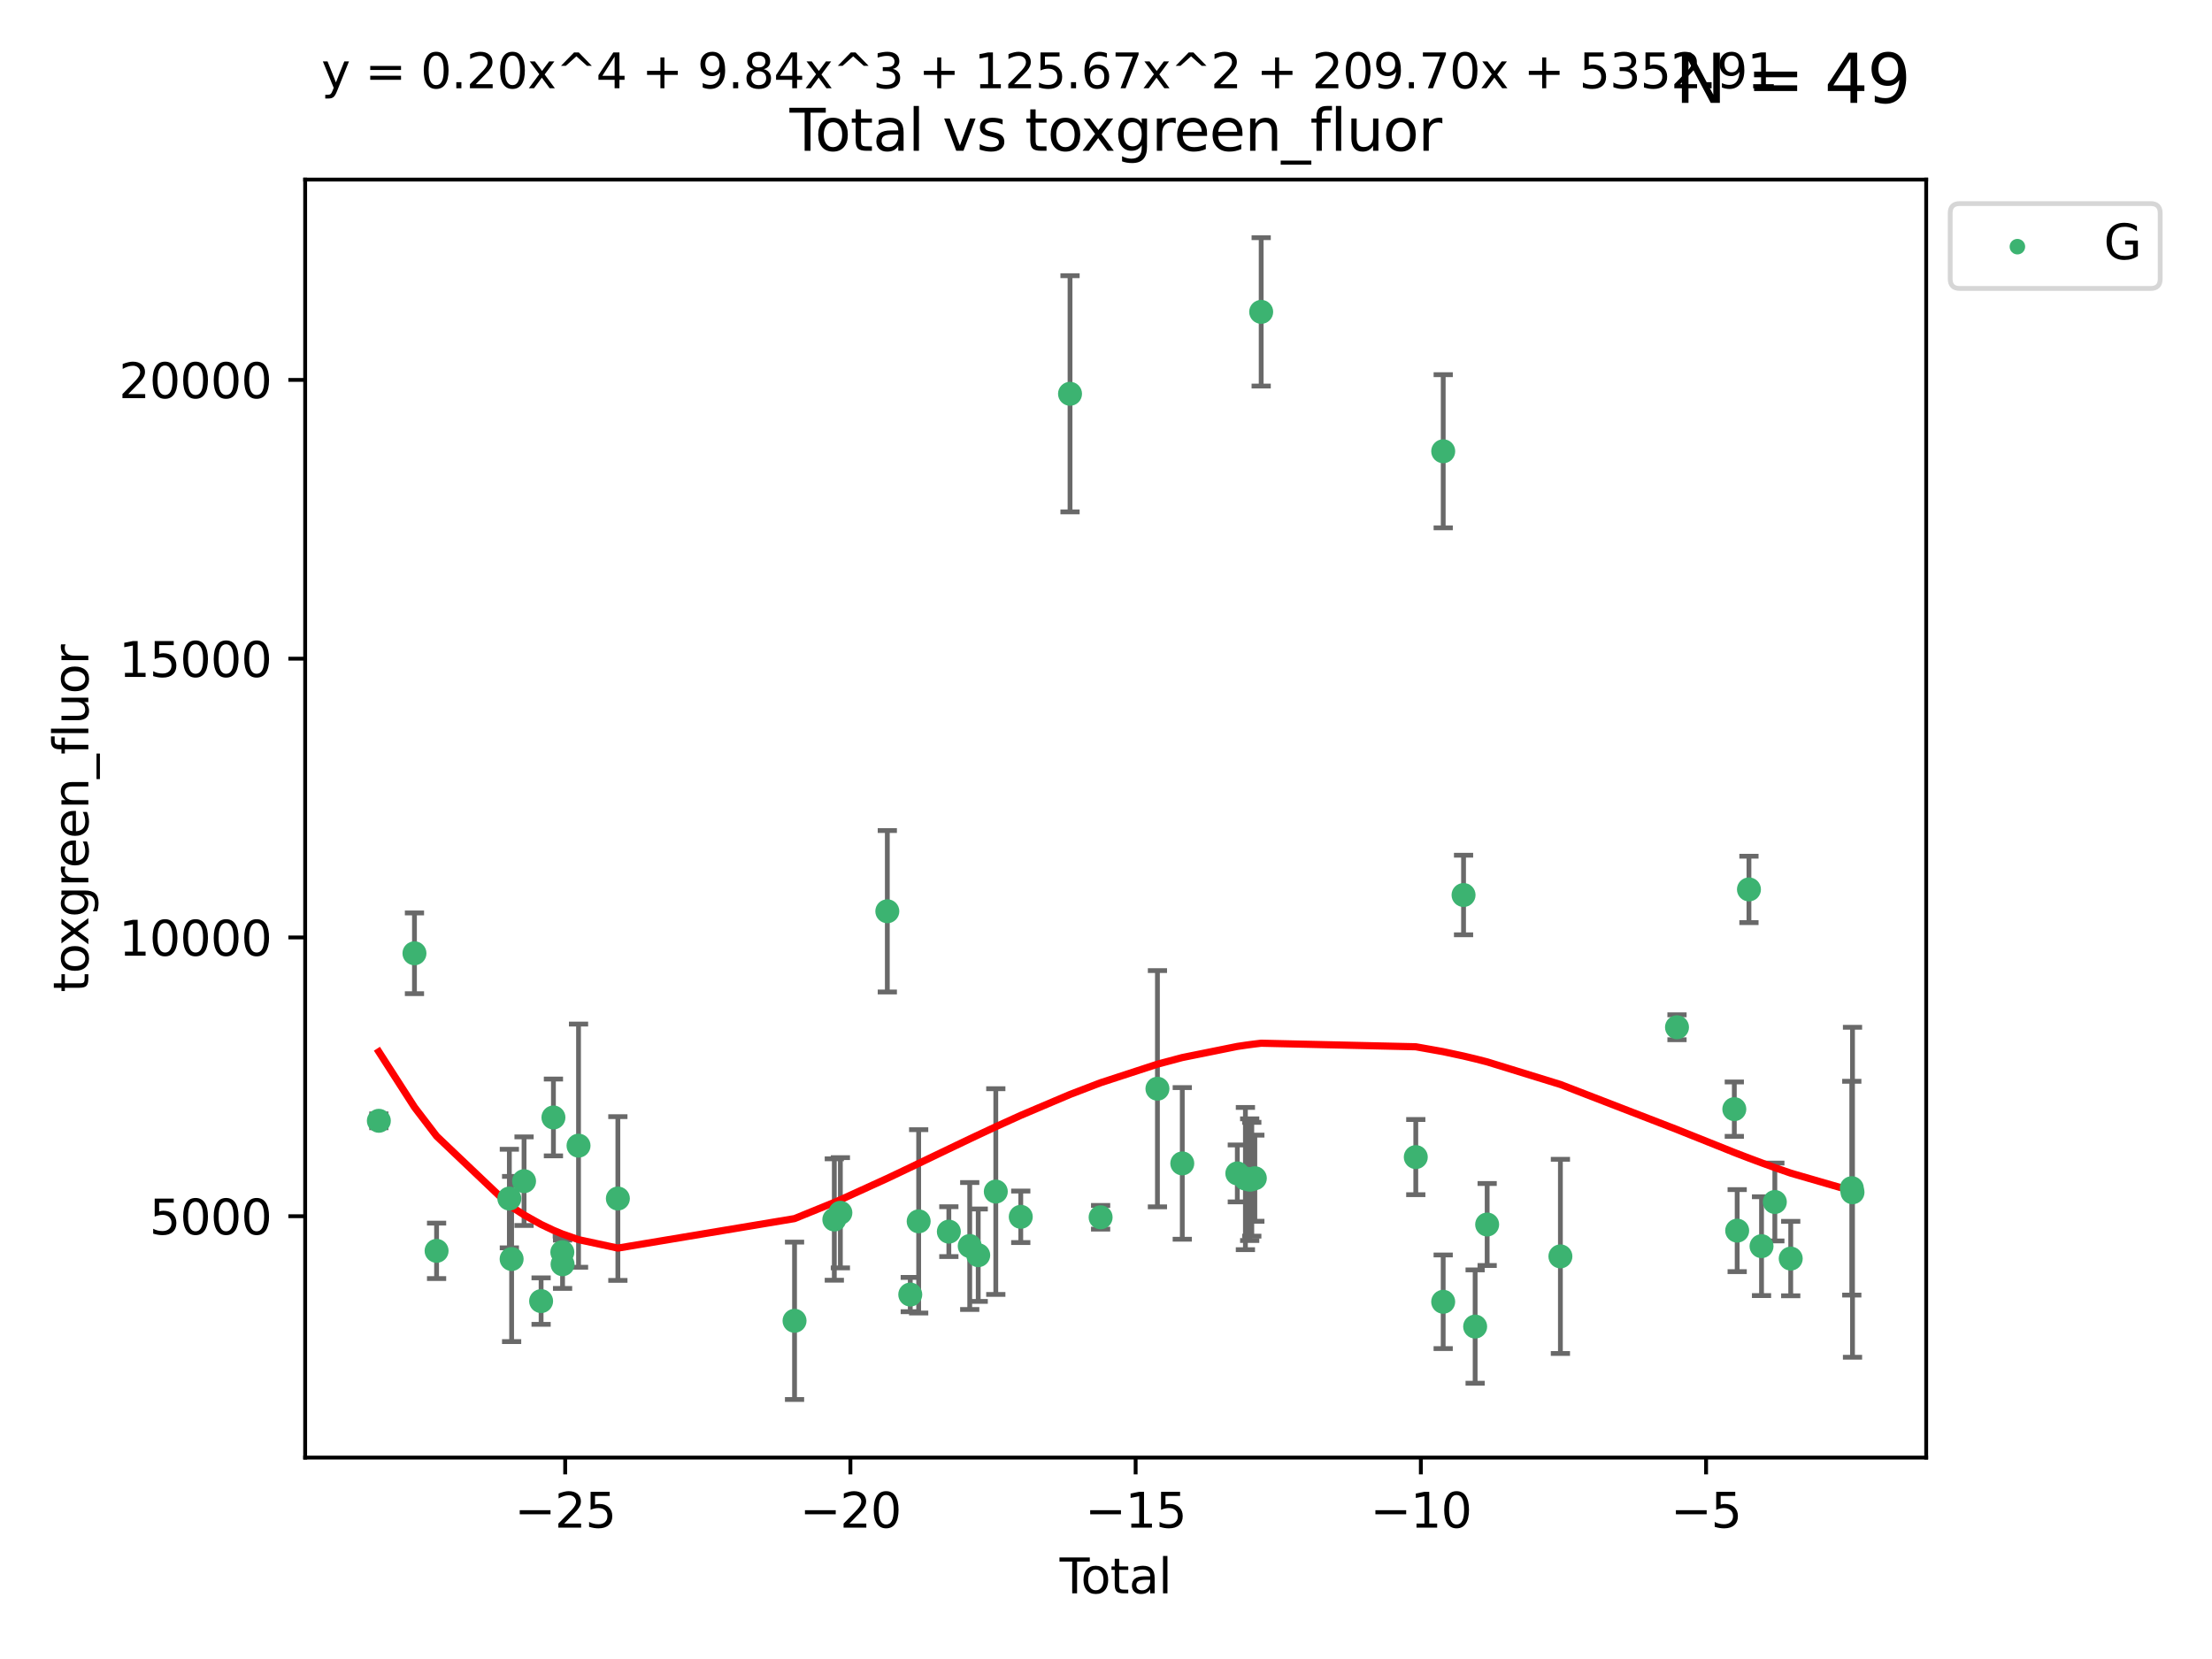 <?xml version="1.0" encoding="utf-8" standalone="no"?>
<!DOCTYPE svg PUBLIC "-//W3C//DTD SVG 1.1//EN"
  "http://www.w3.org/Graphics/SVG/1.1/DTD/svg11.dtd">
<svg xmlns:xlink="http://www.w3.org/1999/xlink" width="460.8pt" height="345.6pt" viewBox="0 0 460.8 345.6" xmlns="http://www.w3.org/2000/svg" version="1.1">
 <defs>
  <style type="text/css">*{stroke-linejoin: round; stroke-linecap: butt}</style>
 </defs>
 <g id="figure_1">
  <g id="patch_1">
   <path d="M 0 345.6 
L 460.8 345.6 
L 460.8 0 
L 0 0 
z
" style="fill: #ffffff"/>
  </g>
  <g id="axes_1">
   <g id="patch_2">
    <path d="M 63.571 303.64 
L 401.26 303.64 
L 401.26 37.411 
L 63.571 37.411 
z
" style="fill: #ffffff"/>
   </g>
   <g id="PathCollection_1">
    <defs>
     <path id="me49832ac0e" d="M 0 1.118 
C 0.297 1.118 0.581 1 0.791 0.791 
C 1 0.581 1.118 0.297 1.118 0 
C 1.118 -0.297 1 -0.581 0.791 -0.791 
C 0.581 -1 0.297 -1.118 0 -1.118 
C -0.297 -1.118 -0.581 -1 -0.791 -0.791 
C -1 -0.581 -1.118 -0.297 -1.118 0 
C -1.118 0.297 -1 0.581 -0.791 0.791 
C -0.581 1 -0.297 1.118 0 1.118 
z
" style="stroke: #3cb371"/>
    </defs>
    <g clip-path="url(#p987a3ab03a)">
     <use xlink:href="#me49832ac0e" x="78.921" y="233.482" style="fill: #3cb371; stroke: #3cb371"/>
     <use xlink:href="#me49832ac0e" x="86.34" y="198.589" style="fill: #3cb371; stroke: #3cb371"/>
     <use xlink:href="#me49832ac0e" x="90.948" y="260.576" style="fill: #3cb371; stroke: #3cb371"/>
     <use xlink:href="#me49832ac0e" x="106.108" y="249.68" style="fill: #3cb371; stroke: #3cb371"/>
     <use xlink:href="#me49832ac0e" x="106.581" y="262.275" style="fill: #3cb371; stroke: #3cb371"/>
     <use xlink:href="#me49832ac0e" x="109.171" y="246.059" style="fill: #3cb371; stroke: #3cb371"/>
     <use xlink:href="#me49832ac0e" x="112.722" y="271.044" style="fill: #3cb371; stroke: #3cb371"/>
     <use xlink:href="#me49832ac0e" x="115.29" y="232.789" style="fill: #3cb371; stroke: #3cb371"/>
     <use xlink:href="#me49832ac0e" x="117.144" y="260.852" style="fill: #3cb371; stroke: #3cb371"/>
     <use xlink:href="#me49832ac0e" x="117.194" y="263.367" style="fill: #3cb371; stroke: #3cb371"/>
     <use xlink:href="#me49832ac0e" x="120.519" y="238.659" style="fill: #3cb371; stroke: #3cb371"/>
     <use xlink:href="#me49832ac0e" x="128.713" y="249.676" style="fill: #3cb371; stroke: #3cb371"/>
     <use xlink:href="#me49832ac0e" x="165.518" y="275.148" style="fill: #3cb371; stroke: #3cb371"/>
     <use xlink:href="#me49832ac0e" x="173.805" y="254.048" style="fill: #3cb371; stroke: #3cb371"/>
     <use xlink:href="#me49832ac0e" x="175.066" y="252.641" style="fill: #3cb371; stroke: #3cb371"/>
     <use xlink:href="#me49832ac0e" x="184.845" y="189.833" style="fill: #3cb371; stroke: #3cb371"/>
     <use xlink:href="#me49832ac0e" x="189.625" y="269.678" style="fill: #3cb371; stroke: #3cb371"/>
     <use xlink:href="#me49832ac0e" x="191.376" y="254.428" style="fill: #3cb371; stroke: #3cb371"/>
     <use xlink:href="#me49832ac0e" x="197.662" y="256.574" style="fill: #3cb371; stroke: #3cb371"/>
     <use xlink:href="#me49832ac0e" x="202.013" y="259.566" style="fill: #3cb371; stroke: #3cb371"/>
     <use xlink:href="#me49832ac0e" x="203.78" y="261.478" style="fill: #3cb371; stroke: #3cb371"/>
     <use xlink:href="#me49832ac0e" x="207.443" y="248.227" style="fill: #3cb371; stroke: #3cb371"/>
     <use xlink:href="#me49832ac0e" x="212.644" y="253.484" style="fill: #3cb371; stroke: #3cb371"/>
     <use xlink:href="#me49832ac0e" x="222.906" y="82.034" style="fill: #3cb371; stroke: #3cb371"/>
     <use xlink:href="#me49832ac0e" x="229.278" y="253.586" style="fill: #3cb371; stroke: #3cb371"/>
     <use xlink:href="#me49832ac0e" x="241.116" y="226.801" style="fill: #3cb371; stroke: #3cb371"/>
     <use xlink:href="#me49832ac0e" x="246.29" y="242.359" style="fill: #3cb371; stroke: #3cb371"/>
     <use xlink:href="#me49832ac0e" x="257.757" y="244.445" style="fill: #3cb371; stroke: #3cb371"/>
     <use xlink:href="#me49832ac0e" x="259.442" y="245.516" style="fill: #3cb371; stroke: #3cb371"/>
     <use xlink:href="#me49832ac0e" x="260.332" y="245.747" style="fill: #3cb371; stroke: #3cb371"/>
     <use xlink:href="#me49832ac0e" x="260.769" y="245.659" style="fill: #3cb371; stroke: #3cb371"/>
     <use xlink:href="#me49832ac0e" x="261.405" y="245.441" style="fill: #3cb371; stroke: #3cb371"/>
     <use xlink:href="#me49832ac0e" x="262.726" y="64.967" style="fill: #3cb371; stroke: #3cb371"/>
     <use xlink:href="#me49832ac0e" x="294.934" y="241.044" style="fill: #3cb371; stroke: #3cb371"/>
     <use xlink:href="#me49832ac0e" x="300.642" y="271.184" style="fill: #3cb371; stroke: #3cb371"/>
     <use xlink:href="#me49832ac0e" x="300.648" y="94.006" style="fill: #3cb371; stroke: #3cb371"/>
     <use xlink:href="#me49832ac0e" x="304.884" y="186.447" style="fill: #3cb371; stroke: #3cb371"/>
     <use xlink:href="#me49832ac0e" x="307.3" y="276.348" style="fill: #3cb371; stroke: #3cb371"/>
     <use xlink:href="#me49832ac0e" x="309.802" y="255.088" style="fill: #3cb371; stroke: #3cb371"/>
     <use xlink:href="#me49832ac0e" x="325.061" y="261.727" style="fill: #3cb371; stroke: #3cb371"/>
     <use xlink:href="#me49832ac0e" x="349.349" y="213.997" style="fill: #3cb371; stroke: #3cb371"/>
     <use xlink:href="#me49832ac0e" x="361.29" y="231.055" style="fill: #3cb371; stroke: #3cb371"/>
     <use xlink:href="#me49832ac0e" x="361.886" y="256.363" style="fill: #3cb371; stroke: #3cb371"/>
     <use xlink:href="#me49832ac0e" x="364.338" y="185.281" style="fill: #3cb371; stroke: #3cb371"/>
     <use xlink:href="#me49832ac0e" x="366.958" y="259.599" style="fill: #3cb371; stroke: #3cb371"/>
     <use xlink:href="#me49832ac0e" x="369.732" y="250.396" style="fill: #3cb371; stroke: #3cb371"/>
     <use xlink:href="#me49832ac0e" x="373.04" y="262.184" style="fill: #3cb371; stroke: #3cb371"/>
     <use xlink:href="#me49832ac0e" x="385.76" y="247.521" style="fill: #3cb371; stroke: #3cb371"/>
     <use xlink:href="#me49832ac0e" x="385.911" y="248.374" style="fill: #3cb371; stroke: #3cb371"/>
    </g>
   </g>
   <g id="matplotlib.axis_1">
    <g id="xtick_1">
     <g id="line2d_1">
      <defs>
       <path id="m6a924adff5" d="M 0 0 
L 0 3.5 
" style="stroke: #000000; stroke-width: 0.8"/>
      </defs>
      <g>
       <use xlink:href="#m6a924adff5" x="117.739" y="303.64" style="stroke: #000000; stroke-width: 0.8"/>
      </g>
     </g>
     <g id="text_1">
      <!-- −25 -->
      <g transform="translate(107.187 318.238)scale(0.1 -0.1)">
       <defs>
        <path id="DejaVuSans-2212" d="M 678 2272 
L 4684 2272 
L 4684 1741 
L 678 1741 
L 678 2272 
z
" transform="scale(0.016)"/>
        <path id="DejaVuSans-32" d="M 1228 531 
L 3431 531 
L 3431 0 
L 469 0 
L 469 531 
Q 828 903 1448 1529 
Q 2069 2156 2228 2338 
Q 2531 2678 2651 2914 
Q 2772 3150 2772 3378 
Q 2772 3750 2511 3984 
Q 2250 4219 1831 4219 
Q 1534 4219 1204 4116 
Q 875 4013 500 3803 
L 500 4441 
Q 881 4594 1212 4672 
Q 1544 4750 1819 4750 
Q 2544 4750 2975 4387 
Q 3406 4025 3406 3419 
Q 3406 3131 3298 2873 
Q 3191 2616 2906 2266 
Q 2828 2175 2409 1742 
Q 1991 1309 1228 531 
z
" transform="scale(0.016)"/>
        <path id="DejaVuSans-35" d="M 691 4666 
L 3169 4666 
L 3169 4134 
L 1269 4134 
L 1269 2991 
Q 1406 3038 1543 3061 
Q 1681 3084 1819 3084 
Q 2600 3084 3056 2656 
Q 3513 2228 3513 1497 
Q 3513 744 3044 326 
Q 2575 -91 1722 -91 
Q 1428 -91 1123 -41 
Q 819 9 494 109 
L 494 744 
Q 775 591 1075 516 
Q 1375 441 1709 441 
Q 2250 441 2565 725 
Q 2881 1009 2881 1497 
Q 2881 1984 2565 2268 
Q 2250 2553 1709 2553 
Q 1456 2553 1204 2497 
Q 953 2441 691 2322 
L 691 4666 
z
" transform="scale(0.016)"/>
       </defs>
       <use xlink:href="#DejaVuSans-2212"/>
       <use xlink:href="#DejaVuSans-32" x="83.789"/>
       <use xlink:href="#DejaVuSans-35" x="147.412"/>
      </g>
     </g>
    </g>
    <g id="xtick_2">
     <g id="line2d_2">
      <g>
       <use xlink:href="#m6a924adff5" x="177.156" y="303.64" style="stroke: #000000; stroke-width: 0.8"/>
      </g>
     </g>
     <g id="text_2">
      <!-- −20 -->
      <g transform="translate(166.604 318.238)scale(0.1 -0.1)">
       <defs>
        <path id="DejaVuSans-30" d="M 2034 4250 
Q 1547 4250 1301 3770 
Q 1056 3291 1056 2328 
Q 1056 1369 1301 889 
Q 1547 409 2034 409 
Q 2525 409 2770 889 
Q 3016 1369 3016 2328 
Q 3016 3291 2770 3770 
Q 2525 4250 2034 4250 
z
M 2034 4750 
Q 2819 4750 3233 4129 
Q 3647 3509 3647 2328 
Q 3647 1150 3233 529 
Q 2819 -91 2034 -91 
Q 1250 -91 836 529 
Q 422 1150 422 2328 
Q 422 3509 836 4129 
Q 1250 4750 2034 4750 
z
" transform="scale(0.016)"/>
       </defs>
       <use xlink:href="#DejaVuSans-2212"/>
       <use xlink:href="#DejaVuSans-32" x="83.789"/>
       <use xlink:href="#DejaVuSans-30" x="147.412"/>
      </g>
     </g>
    </g>
    <g id="xtick_3">
     <g id="line2d_3">
      <g>
       <use xlink:href="#m6a924adff5" x="236.573" y="303.64" style="stroke: #000000; stroke-width: 0.8"/>
      </g>
     </g>
     <g id="text_3">
      <!-- −15 -->
      <g transform="translate(226.021 318.238)scale(0.1 -0.1)">
       <defs>
        <path id="DejaVuSans-31" d="M 794 531 
L 1825 531 
L 1825 4091 
L 703 3866 
L 703 4441 
L 1819 4666 
L 2450 4666 
L 2450 531 
L 3481 531 
L 3481 0 
L 794 0 
L 794 531 
z
" transform="scale(0.016)"/>
       </defs>
       <use xlink:href="#DejaVuSans-2212"/>
       <use xlink:href="#DejaVuSans-31" x="83.789"/>
       <use xlink:href="#DejaVuSans-35" x="147.412"/>
      </g>
     </g>
    </g>
    <g id="xtick_4">
     <g id="line2d_4">
      <g>
       <use xlink:href="#m6a924adff5" x="295.99" y="303.64" style="stroke: #000000; stroke-width: 0.8"/>
      </g>
     </g>
     <g id="text_4">
      <!-- −10 -->
      <g transform="translate(285.438 318.238)scale(0.1 -0.1)">
       <use xlink:href="#DejaVuSans-2212"/>
       <use xlink:href="#DejaVuSans-31" x="83.789"/>
       <use xlink:href="#DejaVuSans-30" x="147.412"/>
      </g>
     </g>
    </g>
    <g id="xtick_5">
     <g id="line2d_5">
      <g>
       <use xlink:href="#m6a924adff5" x="355.407" y="303.64" style="stroke: #000000; stroke-width: 0.8"/>
      </g>
     </g>
     <g id="text_5">
      <!-- −5 -->
      <g transform="translate(348.036 318.238)scale(0.1 -0.1)">
       <use xlink:href="#DejaVuSans-2212"/>
       <use xlink:href="#DejaVuSans-35" x="83.789"/>
      </g>
     </g>
    </g>
    <g id="text_6">
     <!-- Total -->
     <g transform="translate(220.739 331.917)scale(0.1 -0.1)">
      <defs>
       <path id="DejaVuSans-54" d="M -19 4666 
L 3928 4666 
L 3928 4134 
L 2272 4134 
L 2272 0 
L 1638 0 
L 1638 4134 
L -19 4134 
L -19 4666 
z
" transform="scale(0.016)"/>
       <path id="DejaVuSans-6f" d="M 1959 3097 
Q 1497 3097 1228 2736 
Q 959 2375 959 1747 
Q 959 1119 1226 758 
Q 1494 397 1959 397 
Q 2419 397 2687 759 
Q 2956 1122 2956 1747 
Q 2956 2369 2687 2733 
Q 2419 3097 1959 3097 
z
M 1959 3584 
Q 2709 3584 3137 3096 
Q 3566 2609 3566 1747 
Q 3566 888 3137 398 
Q 2709 -91 1959 -91 
Q 1206 -91 779 398 
Q 353 888 353 1747 
Q 353 2609 779 3096 
Q 1206 3584 1959 3584 
z
" transform="scale(0.016)"/>
       <path id="DejaVuSans-74" d="M 1172 4494 
L 1172 3500 
L 2356 3500 
L 2356 3053 
L 1172 3053 
L 1172 1153 
Q 1172 725 1289 603 
Q 1406 481 1766 481 
L 2356 481 
L 2356 0 
L 1766 0 
Q 1100 0 847 248 
Q 594 497 594 1153 
L 594 3053 
L 172 3053 
L 172 3500 
L 594 3500 
L 594 4494 
L 1172 4494 
z
" transform="scale(0.016)"/>
       <path id="DejaVuSans-61" d="M 2194 1759 
Q 1497 1759 1228 1600 
Q 959 1441 959 1056 
Q 959 750 1161 570 
Q 1363 391 1709 391 
Q 2188 391 2477 730 
Q 2766 1069 2766 1631 
L 2766 1759 
L 2194 1759 
z
M 3341 1997 
L 3341 0 
L 2766 0 
L 2766 531 
Q 2569 213 2275 61 
Q 1981 -91 1556 -91 
Q 1019 -91 701 211 
Q 384 513 384 1019 
Q 384 1609 779 1909 
Q 1175 2209 1959 2209 
L 2766 2209 
L 2766 2266 
Q 2766 2663 2505 2880 
Q 2244 3097 1772 3097 
Q 1472 3097 1187 3025 
Q 903 2953 641 2809 
L 641 3341 
Q 956 3463 1253 3523 
Q 1550 3584 1831 3584 
Q 2591 3584 2966 3190 
Q 3341 2797 3341 1997 
z
" transform="scale(0.016)"/>
       <path id="DejaVuSans-6c" d="M 603 4863 
L 1178 4863 
L 1178 0 
L 603 0 
L 603 4863 
z
" transform="scale(0.016)"/>
      </defs>
      <use xlink:href="#DejaVuSans-54"/>
      <use xlink:href="#DejaVuSans-6f" x="44.084"/>
      <use xlink:href="#DejaVuSans-74" x="105.266"/>
      <use xlink:href="#DejaVuSans-61" x="144.475"/>
      <use xlink:href="#DejaVuSans-6c" x="205.754"/>
     </g>
    </g>
   </g>
   <g id="matplotlib.axis_2">
    <g id="ytick_1">
     <g id="line2d_6">
      <defs>
       <path id="mae325fb75d" d="M 0 0 
L -3.5 0 
" style="stroke: #000000; stroke-width: 0.8"/>
      </defs>
      <g>
       <use xlink:href="#mae325fb75d" x="63.571" y="253.36" style="stroke: #000000; stroke-width: 0.8"/>
      </g>
     </g>
     <g id="text_7">
      <!-- 5000 -->
      <g transform="translate(31.121 257.159)scale(0.1 -0.1)">
       <use xlink:href="#DejaVuSans-35"/>
       <use xlink:href="#DejaVuSans-30" x="63.623"/>
       <use xlink:href="#DejaVuSans-30" x="127.246"/>
       <use xlink:href="#DejaVuSans-30" x="190.869"/>
      </g>
     </g>
    </g>
    <g id="ytick_2">
     <g id="line2d_7">
      <g>
       <use xlink:href="#mae325fb75d" x="63.571" y="195.287" style="stroke: #000000; stroke-width: 0.8"/>
      </g>
     </g>
     <g id="text_8">
      <!-- 10000 -->
      <g transform="translate(24.759 199.086)scale(0.1 -0.1)">
       <use xlink:href="#DejaVuSans-31"/>
       <use xlink:href="#DejaVuSans-30" x="63.623"/>
       <use xlink:href="#DejaVuSans-30" x="127.246"/>
       <use xlink:href="#DejaVuSans-30" x="190.869"/>
       <use xlink:href="#DejaVuSans-30" x="254.492"/>
      </g>
     </g>
    </g>
    <g id="ytick_3">
     <g id="line2d_8">
      <g>
       <use xlink:href="#mae325fb75d" x="63.571" y="137.214" style="stroke: #000000; stroke-width: 0.8"/>
      </g>
     </g>
     <g id="text_9">
      <!-- 15000 -->
      <g transform="translate(24.759 141.014)scale(0.1 -0.1)">
       <use xlink:href="#DejaVuSans-31"/>
       <use xlink:href="#DejaVuSans-35" x="63.623"/>
       <use xlink:href="#DejaVuSans-30" x="127.246"/>
       <use xlink:href="#DejaVuSans-30" x="190.869"/>
       <use xlink:href="#DejaVuSans-30" x="254.492"/>
      </g>
     </g>
    </g>
    <g id="ytick_4">
     <g id="line2d_9">
      <g>
       <use xlink:href="#mae325fb75d" x="63.571" y="79.142" style="stroke: #000000; stroke-width: 0.8"/>
      </g>
     </g>
     <g id="text_10">
      <!-- 20000 -->
      <g transform="translate(24.759 82.941)scale(0.1 -0.1)">
       <use xlink:href="#DejaVuSans-32"/>
       <use xlink:href="#DejaVuSans-30" x="63.623"/>
       <use xlink:href="#DejaVuSans-30" x="127.246"/>
       <use xlink:href="#DejaVuSans-30" x="190.869"/>
       <use xlink:href="#DejaVuSans-30" x="254.492"/>
      </g>
     </g>
    </g>
    <g id="text_11">
     <!-- toxgreen_fluor -->
     <g transform="translate(18.401 206.72)rotate(-90)scale(0.1 -0.1)">
      <defs>
       <path id="DejaVuSans-78" d="M 3513 3500 
L 2247 1797 
L 3578 0 
L 2900 0 
L 1881 1375 
L 863 0 
L 184 0 
L 1544 1831 
L 300 3500 
L 978 3500 
L 1906 2253 
L 2834 3500 
L 3513 3500 
z
" transform="scale(0.016)"/>
       <path id="DejaVuSans-67" d="M 2906 1791 
Q 2906 2416 2648 2759 
Q 2391 3103 1925 3103 
Q 1463 3103 1205 2759 
Q 947 2416 947 1791 
Q 947 1169 1205 825 
Q 1463 481 1925 481 
Q 2391 481 2648 825 
Q 2906 1169 2906 1791 
z
M 3481 434 
Q 3481 -459 3084 -895 
Q 2688 -1331 1869 -1331 
Q 1566 -1331 1297 -1286 
Q 1028 -1241 775 -1147 
L 775 -588 
Q 1028 -725 1275 -790 
Q 1522 -856 1778 -856 
Q 2344 -856 2625 -561 
Q 2906 -266 2906 331 
L 2906 616 
Q 2728 306 2450 153 
Q 2172 0 1784 0 
Q 1141 0 747 490 
Q 353 981 353 1791 
Q 353 2603 747 3093 
Q 1141 3584 1784 3584 
Q 2172 3584 2450 3431 
Q 2728 3278 2906 2969 
L 2906 3500 
L 3481 3500 
L 3481 434 
z
" transform="scale(0.016)"/>
       <path id="DejaVuSans-72" d="M 2631 2963 
Q 2534 3019 2420 3045 
Q 2306 3072 2169 3072 
Q 1681 3072 1420 2755 
Q 1159 2438 1159 1844 
L 1159 0 
L 581 0 
L 581 3500 
L 1159 3500 
L 1159 2956 
Q 1341 3275 1631 3429 
Q 1922 3584 2338 3584 
Q 2397 3584 2469 3576 
Q 2541 3569 2628 3553 
L 2631 2963 
z
" transform="scale(0.016)"/>
       <path id="DejaVuSans-65" d="M 3597 1894 
L 3597 1613 
L 953 1613 
Q 991 1019 1311 708 
Q 1631 397 2203 397 
Q 2534 397 2845 478 
Q 3156 559 3463 722 
L 3463 178 
Q 3153 47 2828 -22 
Q 2503 -91 2169 -91 
Q 1331 -91 842 396 
Q 353 884 353 1716 
Q 353 2575 817 3079 
Q 1281 3584 2069 3584 
Q 2775 3584 3186 3129 
Q 3597 2675 3597 1894 
z
M 3022 2063 
Q 3016 2534 2758 2815 
Q 2500 3097 2075 3097 
Q 1594 3097 1305 2825 
Q 1016 2553 972 2059 
L 3022 2063 
z
" transform="scale(0.016)"/>
       <path id="DejaVuSans-6e" d="M 3513 2113 
L 3513 0 
L 2938 0 
L 2938 2094 
Q 2938 2591 2744 2837 
Q 2550 3084 2163 3084 
Q 1697 3084 1428 2787 
Q 1159 2491 1159 1978 
L 1159 0 
L 581 0 
L 581 3500 
L 1159 3500 
L 1159 2956 
Q 1366 3272 1645 3428 
Q 1925 3584 2291 3584 
Q 2894 3584 3203 3211 
Q 3513 2838 3513 2113 
z
" transform="scale(0.016)"/>
       <path id="DejaVuSans-5f" d="M 3263 -1063 
L 3263 -1509 
L -63 -1509 
L -63 -1063 
L 3263 -1063 
z
" transform="scale(0.016)"/>
       <path id="DejaVuSans-66" d="M 2375 4863 
L 2375 4384 
L 1825 4384 
Q 1516 4384 1395 4259 
Q 1275 4134 1275 3809 
L 1275 3500 
L 2222 3500 
L 2222 3053 
L 1275 3053 
L 1275 0 
L 697 0 
L 697 3053 
L 147 3053 
L 147 3500 
L 697 3500 
L 697 3744 
Q 697 4328 969 4595 
Q 1241 4863 1831 4863 
L 2375 4863 
z
" transform="scale(0.016)"/>
       <path id="DejaVuSans-75" d="M 544 1381 
L 544 3500 
L 1119 3500 
L 1119 1403 
Q 1119 906 1312 657 
Q 1506 409 1894 409 
Q 2359 409 2629 706 
Q 2900 1003 2900 1516 
L 2900 3500 
L 3475 3500 
L 3475 0 
L 2900 0 
L 2900 538 
Q 2691 219 2414 64 
Q 2138 -91 1772 -91 
Q 1169 -91 856 284 
Q 544 659 544 1381 
z
M 1991 3584 
L 1991 3584 
z
" transform="scale(0.016)"/>
      </defs>
      <use xlink:href="#DejaVuSans-74"/>
      <use xlink:href="#DejaVuSans-6f" x="39.209"/>
      <use xlink:href="#DejaVuSans-78" x="97.266"/>
      <use xlink:href="#DejaVuSans-67" x="156.445"/>
      <use xlink:href="#DejaVuSans-72" x="219.922"/>
      <use xlink:href="#DejaVuSans-65" x="258.785"/>
      <use xlink:href="#DejaVuSans-65" x="320.309"/>
      <use xlink:href="#DejaVuSans-6e" x="381.832"/>
      <use xlink:href="#DejaVuSans-5f" x="445.211"/>
      <use xlink:href="#DejaVuSans-66" x="495.211"/>
      <use xlink:href="#DejaVuSans-6c" x="530.416"/>
      <use xlink:href="#DejaVuSans-75" x="558.199"/>
      <use xlink:href="#DejaVuSans-6f" x="621.578"/>
      <use xlink:href="#DejaVuSans-72" x="682.76"/>
     </g>
    </g>
   </g>
   <g id="LineCollection_1">
    <path d="M 78.921 234.926 
L 78.921 232.037 
" clip-path="url(#p987a3ab03a)" style="fill: none; stroke: #696969"/>
    <path d="M 86.34 206.994 
L 86.34 190.183 
" clip-path="url(#p987a3ab03a)" style="fill: none; stroke: #696969"/>
    <path d="M 90.948 266.352 
L 90.948 254.8 
" clip-path="url(#p987a3ab03a)" style="fill: none; stroke: #696969"/>
    <path d="M 106.108 259.95 
L 106.108 239.41 
" clip-path="url(#p987a3ab03a)" style="fill: none; stroke: #696969"/>
    <path d="M 106.581 279.48 
L 106.581 245.069 
" clip-path="url(#p987a3ab03a)" style="fill: none; stroke: #696969"/>
    <path d="M 109.171 255.286 
L 109.171 236.832 
" clip-path="url(#p987a3ab03a)" style="fill: none; stroke: #696969"/>
    <path d="M 112.722 275.884 
L 112.722 266.205 
" clip-path="url(#p987a3ab03a)" style="fill: none; stroke: #696969"/>
    <path d="M 115.29 240.792 
L 115.29 224.785 
" clip-path="url(#p987a3ab03a)" style="fill: none; stroke: #696969"/>
    <path d="M 117.144 264.204 
L 117.144 257.5 
" clip-path="url(#p987a3ab03a)" style="fill: none; stroke: #696969"/>
    <path d="M 117.194 268.398 
L 117.194 258.336 
" clip-path="url(#p987a3ab03a)" style="fill: none; stroke: #696969"/>
    <path d="M 120.519 263.987 
L 120.519 213.332 
" clip-path="url(#p987a3ab03a)" style="fill: none; stroke: #696969"/>
    <path d="M 128.713 266.733 
L 128.713 232.618 
" clip-path="url(#p987a3ab03a)" style="fill: none; stroke: #696969"/>
    <path d="M 165.518 291.539 
L 165.518 258.758 
" clip-path="url(#p987a3ab03a)" style="fill: none; stroke: #696969"/>
    <path d="M 173.805 266.69 
L 173.805 241.405 
" clip-path="url(#p987a3ab03a)" style="fill: none; stroke: #696969"/>
    <path d="M 175.066 264.126 
L 175.066 241.156 
" clip-path="url(#p987a3ab03a)" style="fill: none; stroke: #696969"/>
    <path d="M 184.845 206.647 
L 184.845 173.02 
" clip-path="url(#p987a3ab03a)" style="fill: none; stroke: #696969"/>
    <path d="M 189.625 273.247 
L 189.625 266.109 
" clip-path="url(#p987a3ab03a)" style="fill: none; stroke: #696969"/>
    <path d="M 191.376 273.524 
L 191.376 235.332 
" clip-path="url(#p987a3ab03a)" style="fill: none; stroke: #696969"/>
    <path d="M 197.662 261.766 
L 197.662 251.381 
" clip-path="url(#p987a3ab03a)" style="fill: none; stroke: #696969"/>
    <path d="M 202.013 272.787 
L 202.013 246.345 
" clip-path="url(#p987a3ab03a)" style="fill: none; stroke: #696969"/>
    <path d="M 203.78 271.103 
L 203.78 251.854 
" clip-path="url(#p987a3ab03a)" style="fill: none; stroke: #696969"/>
    <path d="M 207.443 269.655 
L 207.443 226.8 
" clip-path="url(#p987a3ab03a)" style="fill: none; stroke: #696969"/>
    <path d="M 212.644 258.847 
L 212.644 248.121 
" clip-path="url(#p987a3ab03a)" style="fill: none; stroke: #696969"/>
    <path d="M 222.906 106.635 
L 222.906 57.433 
" clip-path="url(#p987a3ab03a)" style="fill: none; stroke: #696969"/>
    <path d="M 229.278 256.053 
L 229.278 251.119 
" clip-path="url(#p987a3ab03a)" style="fill: none; stroke: #696969"/>
    <path d="M 241.116 251.409 
L 241.116 202.193 
" clip-path="url(#p987a3ab03a)" style="fill: none; stroke: #696969"/>
    <path d="M 246.29 258.152 
L 246.29 226.566 
" clip-path="url(#p987a3ab03a)" style="fill: none; stroke: #696969"/>
    <path d="M 257.757 250.373 
L 257.757 238.518 
" clip-path="url(#p987a3ab03a)" style="fill: none; stroke: #696969"/>
    <path d="M 259.442 260.33 
L 259.442 230.703 
" clip-path="url(#p987a3ab03a)" style="fill: none; stroke: #696969"/>
    <path d="M 260.332 258.42 
L 260.332 233.075 
" clip-path="url(#p987a3ab03a)" style="fill: none; stroke: #696969"/>
    <path d="M 260.769 257.517 
L 260.769 233.802 
" clip-path="url(#p987a3ab03a)" style="fill: none; stroke: #696969"/>
    <path d="M 261.405 254.412 
L 261.405 236.471 
" clip-path="url(#p987a3ab03a)" style="fill: none; stroke: #696969"/>
    <path d="M 262.726 80.422 
L 262.726 49.513 
" clip-path="url(#p987a3ab03a)" style="fill: none; stroke: #696969"/>
    <path d="M 294.934 248.874 
L 294.934 233.214 
" clip-path="url(#p987a3ab03a)" style="fill: none; stroke: #696969"/>
    <path d="M 300.642 280.938 
L 300.642 261.43 
" clip-path="url(#p987a3ab03a)" style="fill: none; stroke: #696969"/>
    <path d="M 300.648 109.96 
L 300.648 78.052 
" clip-path="url(#p987a3ab03a)" style="fill: none; stroke: #696969"/>
    <path d="M 304.884 194.737 
L 304.884 178.158 
" clip-path="url(#p987a3ab03a)" style="fill: none; stroke: #696969"/>
    <path d="M 307.3 288.149 
L 307.3 264.546 
" clip-path="url(#p987a3ab03a)" style="fill: none; stroke: #696969"/>
    <path d="M 309.802 263.627 
L 309.802 246.548 
" clip-path="url(#p987a3ab03a)" style="fill: none; stroke: #696969"/>
    <path d="M 325.061 281.953 
L 325.061 241.502 
" clip-path="url(#p987a3ab03a)" style="fill: none; stroke: #696969"/>
    <path d="M 349.349 216.593 
L 349.349 211.402 
" clip-path="url(#p987a3ab03a)" style="fill: none; stroke: #696969"/>
    <path d="M 361.29 236.719 
L 361.29 225.392 
" clip-path="url(#p987a3ab03a)" style="fill: none; stroke: #696969"/>
    <path d="M 361.886 264.905 
L 361.886 247.82 
" clip-path="url(#p987a3ab03a)" style="fill: none; stroke: #696969"/>
    <path d="M 364.338 192.197 
L 364.338 178.366 
" clip-path="url(#p987a3ab03a)" style="fill: none; stroke: #696969"/>
    <path d="M 366.958 269.895 
L 366.958 249.303 
" clip-path="url(#p987a3ab03a)" style="fill: none; stroke: #696969"/>
    <path d="M 369.732 258.505 
L 369.732 242.287 
" clip-path="url(#p987a3ab03a)" style="fill: none; stroke: #696969"/>
    <path d="M 373.04 269.935 
L 373.04 254.432 
" clip-path="url(#p987a3ab03a)" style="fill: none; stroke: #696969"/>
    <path d="M 385.76 269.792 
L 385.76 225.25 
" clip-path="url(#p987a3ab03a)" style="fill: none; stroke: #696969"/>
    <path d="M 385.911 282.744 
L 385.911 214.005 
" clip-path="url(#p987a3ab03a)" style="fill: none; stroke: #696969"/>
   </g>
   <g id="line2d_10">
    <defs>
     <path id="mcfbee37176" d="M 2 0 
L -2 -0 
" style="stroke: #696969"/>
    </defs>
    <g clip-path="url(#p987a3ab03a)">
     <use xlink:href="#mcfbee37176" x="78.921" y="234.926" style="fill: #696969; stroke: #696969"/>
     <use xlink:href="#mcfbee37176" x="86.34" y="206.994" style="fill: #696969; stroke: #696969"/>
     <use xlink:href="#mcfbee37176" x="90.948" y="266.352" style="fill: #696969; stroke: #696969"/>
     <use xlink:href="#mcfbee37176" x="106.108" y="259.95" style="fill: #696969; stroke: #696969"/>
     <use xlink:href="#mcfbee37176" x="106.581" y="279.48" style="fill: #696969; stroke: #696969"/>
     <use xlink:href="#mcfbee37176" x="109.171" y="255.286" style="fill: #696969; stroke: #696969"/>
     <use xlink:href="#mcfbee37176" x="112.722" y="275.884" style="fill: #696969; stroke: #696969"/>
     <use xlink:href="#mcfbee37176" x="115.29" y="240.792" style="fill: #696969; stroke: #696969"/>
     <use xlink:href="#mcfbee37176" x="117.144" y="264.204" style="fill: #696969; stroke: #696969"/>
     <use xlink:href="#mcfbee37176" x="117.194" y="268.398" style="fill: #696969; stroke: #696969"/>
     <use xlink:href="#mcfbee37176" x="120.519" y="263.987" style="fill: #696969; stroke: #696969"/>
     <use xlink:href="#mcfbee37176" x="128.713" y="266.733" style="fill: #696969; stroke: #696969"/>
     <use xlink:href="#mcfbee37176" x="165.518" y="291.539" style="fill: #696969; stroke: #696969"/>
     <use xlink:href="#mcfbee37176" x="173.805" y="266.69" style="fill: #696969; stroke: #696969"/>
     <use xlink:href="#mcfbee37176" x="175.066" y="264.126" style="fill: #696969; stroke: #696969"/>
     <use xlink:href="#mcfbee37176" x="184.845" y="206.647" style="fill: #696969; stroke: #696969"/>
     <use xlink:href="#mcfbee37176" x="189.625" y="273.247" style="fill: #696969; stroke: #696969"/>
     <use xlink:href="#mcfbee37176" x="191.376" y="273.524" style="fill: #696969; stroke: #696969"/>
     <use xlink:href="#mcfbee37176" x="197.662" y="261.766" style="fill: #696969; stroke: #696969"/>
     <use xlink:href="#mcfbee37176" x="202.013" y="272.787" style="fill: #696969; stroke: #696969"/>
     <use xlink:href="#mcfbee37176" x="203.78" y="271.103" style="fill: #696969; stroke: #696969"/>
     <use xlink:href="#mcfbee37176" x="207.443" y="269.655" style="fill: #696969; stroke: #696969"/>
     <use xlink:href="#mcfbee37176" x="212.644" y="258.847" style="fill: #696969; stroke: #696969"/>
     <use xlink:href="#mcfbee37176" x="222.906" y="106.635" style="fill: #696969; stroke: #696969"/>
     <use xlink:href="#mcfbee37176" x="229.278" y="256.053" style="fill: #696969; stroke: #696969"/>
     <use xlink:href="#mcfbee37176" x="241.116" y="251.409" style="fill: #696969; stroke: #696969"/>
     <use xlink:href="#mcfbee37176" x="246.29" y="258.152" style="fill: #696969; stroke: #696969"/>
     <use xlink:href="#mcfbee37176" x="257.757" y="250.373" style="fill: #696969; stroke: #696969"/>
     <use xlink:href="#mcfbee37176" x="259.442" y="260.33" style="fill: #696969; stroke: #696969"/>
     <use xlink:href="#mcfbee37176" x="260.332" y="258.42" style="fill: #696969; stroke: #696969"/>
     <use xlink:href="#mcfbee37176" x="260.769" y="257.517" style="fill: #696969; stroke: #696969"/>
     <use xlink:href="#mcfbee37176" x="261.405" y="254.412" style="fill: #696969; stroke: #696969"/>
     <use xlink:href="#mcfbee37176" x="262.726" y="80.422" style="fill: #696969; stroke: #696969"/>
     <use xlink:href="#mcfbee37176" x="294.934" y="248.874" style="fill: #696969; stroke: #696969"/>
     <use xlink:href="#mcfbee37176" x="300.642" y="280.938" style="fill: #696969; stroke: #696969"/>
     <use xlink:href="#mcfbee37176" x="300.648" y="109.96" style="fill: #696969; stroke: #696969"/>
     <use xlink:href="#mcfbee37176" x="304.884" y="194.737" style="fill: #696969; stroke: #696969"/>
     <use xlink:href="#mcfbee37176" x="307.3" y="288.149" style="fill: #696969; stroke: #696969"/>
     <use xlink:href="#mcfbee37176" x="309.802" y="263.627" style="fill: #696969; stroke: #696969"/>
     <use xlink:href="#mcfbee37176" x="325.061" y="281.953" style="fill: #696969; stroke: #696969"/>
     <use xlink:href="#mcfbee37176" x="349.349" y="216.593" style="fill: #696969; stroke: #696969"/>
     <use xlink:href="#mcfbee37176" x="361.29" y="236.719" style="fill: #696969; stroke: #696969"/>
     <use xlink:href="#mcfbee37176" x="361.886" y="264.905" style="fill: #696969; stroke: #696969"/>
     <use xlink:href="#mcfbee37176" x="364.338" y="192.197" style="fill: #696969; stroke: #696969"/>
     <use xlink:href="#mcfbee37176" x="366.958" y="269.895" style="fill: #696969; stroke: #696969"/>
     <use xlink:href="#mcfbee37176" x="369.732" y="258.505" style="fill: #696969; stroke: #696969"/>
     <use xlink:href="#mcfbee37176" x="373.04" y="269.935" style="fill: #696969; stroke: #696969"/>
     <use xlink:href="#mcfbee37176" x="385.76" y="269.792" style="fill: #696969; stroke: #696969"/>
     <use xlink:href="#mcfbee37176" x="385.911" y="282.744" style="fill: #696969; stroke: #696969"/>
    </g>
   </g>
   <g id="line2d_11">
    <g clip-path="url(#p987a3ab03a)">
     <use xlink:href="#mcfbee37176" x="78.921" y="232.037" style="fill: #696969; stroke: #696969"/>
     <use xlink:href="#mcfbee37176" x="86.34" y="190.183" style="fill: #696969; stroke: #696969"/>
     <use xlink:href="#mcfbee37176" x="90.948" y="254.8" style="fill: #696969; stroke: #696969"/>
     <use xlink:href="#mcfbee37176" x="106.108" y="239.41" style="fill: #696969; stroke: #696969"/>
     <use xlink:href="#mcfbee37176" x="106.581" y="245.069" style="fill: #696969; stroke: #696969"/>
     <use xlink:href="#mcfbee37176" x="109.171" y="236.832" style="fill: #696969; stroke: #696969"/>
     <use xlink:href="#mcfbee37176" x="112.722" y="266.205" style="fill: #696969; stroke: #696969"/>
     <use xlink:href="#mcfbee37176" x="115.29" y="224.785" style="fill: #696969; stroke: #696969"/>
     <use xlink:href="#mcfbee37176" x="117.144" y="257.5" style="fill: #696969; stroke: #696969"/>
     <use xlink:href="#mcfbee37176" x="117.194" y="258.336" style="fill: #696969; stroke: #696969"/>
     <use xlink:href="#mcfbee37176" x="120.519" y="213.332" style="fill: #696969; stroke: #696969"/>
     <use xlink:href="#mcfbee37176" x="128.713" y="232.618" style="fill: #696969; stroke: #696969"/>
     <use xlink:href="#mcfbee37176" x="165.518" y="258.758" style="fill: #696969; stroke: #696969"/>
     <use xlink:href="#mcfbee37176" x="173.805" y="241.405" style="fill: #696969; stroke: #696969"/>
     <use xlink:href="#mcfbee37176" x="175.066" y="241.156" style="fill: #696969; stroke: #696969"/>
     <use xlink:href="#mcfbee37176" x="184.845" y="173.02" style="fill: #696969; stroke: #696969"/>
     <use xlink:href="#mcfbee37176" x="189.625" y="266.109" style="fill: #696969; stroke: #696969"/>
     <use xlink:href="#mcfbee37176" x="191.376" y="235.332" style="fill: #696969; stroke: #696969"/>
     <use xlink:href="#mcfbee37176" x="197.662" y="251.381" style="fill: #696969; stroke: #696969"/>
     <use xlink:href="#mcfbee37176" x="202.013" y="246.345" style="fill: #696969; stroke: #696969"/>
     <use xlink:href="#mcfbee37176" x="203.78" y="251.854" style="fill: #696969; stroke: #696969"/>
     <use xlink:href="#mcfbee37176" x="207.443" y="226.8" style="fill: #696969; stroke: #696969"/>
     <use xlink:href="#mcfbee37176" x="212.644" y="248.121" style="fill: #696969; stroke: #696969"/>
     <use xlink:href="#mcfbee37176" x="222.906" y="57.433" style="fill: #696969; stroke: #696969"/>
     <use xlink:href="#mcfbee37176" x="229.278" y="251.119" style="fill: #696969; stroke: #696969"/>
     <use xlink:href="#mcfbee37176" x="241.116" y="202.193" style="fill: #696969; stroke: #696969"/>
     <use xlink:href="#mcfbee37176" x="246.29" y="226.566" style="fill: #696969; stroke: #696969"/>
     <use xlink:href="#mcfbee37176" x="257.757" y="238.518" style="fill: #696969; stroke: #696969"/>
     <use xlink:href="#mcfbee37176" x="259.442" y="230.703" style="fill: #696969; stroke: #696969"/>
     <use xlink:href="#mcfbee37176" x="260.332" y="233.075" style="fill: #696969; stroke: #696969"/>
     <use xlink:href="#mcfbee37176" x="260.769" y="233.802" style="fill: #696969; stroke: #696969"/>
     <use xlink:href="#mcfbee37176" x="261.405" y="236.471" style="fill: #696969; stroke: #696969"/>
     <use xlink:href="#mcfbee37176" x="262.726" y="49.513" style="fill: #696969; stroke: #696969"/>
     <use xlink:href="#mcfbee37176" x="294.934" y="233.214" style="fill: #696969; stroke: #696969"/>
     <use xlink:href="#mcfbee37176" x="300.642" y="261.43" style="fill: #696969; stroke: #696969"/>
     <use xlink:href="#mcfbee37176" x="300.648" y="78.052" style="fill: #696969; stroke: #696969"/>
     <use xlink:href="#mcfbee37176" x="304.884" y="178.158" style="fill: #696969; stroke: #696969"/>
     <use xlink:href="#mcfbee37176" x="307.3" y="264.546" style="fill: #696969; stroke: #696969"/>
     <use xlink:href="#mcfbee37176" x="309.802" y="246.548" style="fill: #696969; stroke: #696969"/>
     <use xlink:href="#mcfbee37176" x="325.061" y="241.502" style="fill: #696969; stroke: #696969"/>
     <use xlink:href="#mcfbee37176" x="349.349" y="211.402" style="fill: #696969; stroke: #696969"/>
     <use xlink:href="#mcfbee37176" x="361.29" y="225.392" style="fill: #696969; stroke: #696969"/>
     <use xlink:href="#mcfbee37176" x="361.886" y="247.82" style="fill: #696969; stroke: #696969"/>
     <use xlink:href="#mcfbee37176" x="364.338" y="178.366" style="fill: #696969; stroke: #696969"/>
     <use xlink:href="#mcfbee37176" x="366.958" y="249.303" style="fill: #696969; stroke: #696969"/>
     <use xlink:href="#mcfbee37176" x="369.732" y="242.287" style="fill: #696969; stroke: #696969"/>
     <use xlink:href="#mcfbee37176" x="373.04" y="254.432" style="fill: #696969; stroke: #696969"/>
     <use xlink:href="#mcfbee37176" x="385.76" y="225.25" style="fill: #696969; stroke: #696969"/>
     <use xlink:href="#mcfbee37176" x="385.911" y="214.005" style="fill: #696969; stroke: #696969"/>
    </g>
   </g>
   <g id="line2d_12">
    <path d="M 78.921 219.102 
L 86.34 230.64 
L 90.948 236.673 
L 106.108 251.085 
L 106.581 251.413 
L 109.171 253.091 
L 112.722 255.074 
L 115.29 256.292 
L 117.144 257.062 
L 117.194 257.082 
L 120.519 258.242 
L 128.713 260.001 
L 165.518 253.856 
L 173.805 250.484 
L 175.066 249.936 
L 184.845 245.473 
L 189.625 243.201 
L 191.376 242.361 
L 197.662 239.34 
L 202.013 237.264 
L 203.78 236.428 
L 207.443 234.717 
L 212.644 232.353 
L 222.906 227.995 
L 229.278 225.553 
L 241.116 221.687 
L 246.29 220.306 
L 257.757 217.99 
L 259.442 217.74 
L 260.332 217.617 
L 260.769 217.56 
L 261.405 217.478 
L 262.726 217.321 
L 294.934 218.063 
L 300.642 219.08 
L 300.648 219.082 
L 304.884 219.993 
L 307.3 220.569 
L 309.802 221.208 
L 325.061 225.915 
L 349.349 235.301 
L 361.29 240.083 
L 361.886 240.315 
L 364.338 241.255 
L 366.958 242.235 
L 369.732 243.239 
L 373.04 244.385 
L 385.76 248.074 
L 385.911 248.109 
" clip-path="url(#p987a3ab03a)" style="fill: none; stroke: #ff0000; stroke-width: 1.5; stroke-linecap: square"/>
   </g>
   <g id="line2d_13">
    <defs>
     <path id="me3ced38971" d="M 0 2 
C 0.53 2 1.039 1.789 1.414 1.414 
C 1.789 1.039 2 0.53 2 0 
C 2 -0.53 1.789 -1.039 1.414 -1.414 
C 1.039 -1.789 0.53 -2 0 -2 
C -0.53 -2 -1.039 -1.789 -1.414 -1.414 
C -1.789 -1.039 -2 -0.53 -2 0 
C -2 0.53 -1.789 1.039 -1.414 1.414 
C -1.039 1.789 -0.53 2 0 2 
z
" style="stroke: #3cb371"/>
    </defs>
    <g clip-path="url(#p987a3ab03a)">
     <use xlink:href="#me3ced38971" x="78.921" y="233.482" style="fill: #3cb371; stroke: #3cb371"/>
     <use xlink:href="#me3ced38971" x="86.34" y="198.589" style="fill: #3cb371; stroke: #3cb371"/>
     <use xlink:href="#me3ced38971" x="90.948" y="260.576" style="fill: #3cb371; stroke: #3cb371"/>
     <use xlink:href="#me3ced38971" x="106.108" y="249.68" style="fill: #3cb371; stroke: #3cb371"/>
     <use xlink:href="#me3ced38971" x="106.581" y="262.275" style="fill: #3cb371; stroke: #3cb371"/>
     <use xlink:href="#me3ced38971" x="109.171" y="246.059" style="fill: #3cb371; stroke: #3cb371"/>
     <use xlink:href="#me3ced38971" x="112.722" y="271.044" style="fill: #3cb371; stroke: #3cb371"/>
     <use xlink:href="#me3ced38971" x="115.29" y="232.789" style="fill: #3cb371; stroke: #3cb371"/>
     <use xlink:href="#me3ced38971" x="117.144" y="260.852" style="fill: #3cb371; stroke: #3cb371"/>
     <use xlink:href="#me3ced38971" x="117.194" y="263.367" style="fill: #3cb371; stroke: #3cb371"/>
     <use xlink:href="#me3ced38971" x="120.519" y="238.659" style="fill: #3cb371; stroke: #3cb371"/>
     <use xlink:href="#me3ced38971" x="128.713" y="249.676" style="fill: #3cb371; stroke: #3cb371"/>
     <use xlink:href="#me3ced38971" x="165.518" y="275.148" style="fill: #3cb371; stroke: #3cb371"/>
     <use xlink:href="#me3ced38971" x="173.805" y="254.048" style="fill: #3cb371; stroke: #3cb371"/>
     <use xlink:href="#me3ced38971" x="175.066" y="252.641" style="fill: #3cb371; stroke: #3cb371"/>
     <use xlink:href="#me3ced38971" x="184.845" y="189.833" style="fill: #3cb371; stroke: #3cb371"/>
     <use xlink:href="#me3ced38971" x="189.625" y="269.678" style="fill: #3cb371; stroke: #3cb371"/>
     <use xlink:href="#me3ced38971" x="191.376" y="254.428" style="fill: #3cb371; stroke: #3cb371"/>
     <use xlink:href="#me3ced38971" x="197.662" y="256.574" style="fill: #3cb371; stroke: #3cb371"/>
     <use xlink:href="#me3ced38971" x="202.013" y="259.566" style="fill: #3cb371; stroke: #3cb371"/>
     <use xlink:href="#me3ced38971" x="203.78" y="261.478" style="fill: #3cb371; stroke: #3cb371"/>
     <use xlink:href="#me3ced38971" x="207.443" y="248.227" style="fill: #3cb371; stroke: #3cb371"/>
     <use xlink:href="#me3ced38971" x="212.644" y="253.484" style="fill: #3cb371; stroke: #3cb371"/>
     <use xlink:href="#me3ced38971" x="222.906" y="82.034" style="fill: #3cb371; stroke: #3cb371"/>
     <use xlink:href="#me3ced38971" x="229.278" y="253.586" style="fill: #3cb371; stroke: #3cb371"/>
     <use xlink:href="#me3ced38971" x="241.116" y="226.801" style="fill: #3cb371; stroke: #3cb371"/>
     <use xlink:href="#me3ced38971" x="246.29" y="242.359" style="fill: #3cb371; stroke: #3cb371"/>
     <use xlink:href="#me3ced38971" x="257.757" y="244.445" style="fill: #3cb371; stroke: #3cb371"/>
     <use xlink:href="#me3ced38971" x="259.442" y="245.516" style="fill: #3cb371; stroke: #3cb371"/>
     <use xlink:href="#me3ced38971" x="260.332" y="245.747" style="fill: #3cb371; stroke: #3cb371"/>
     <use xlink:href="#me3ced38971" x="260.769" y="245.659" style="fill: #3cb371; stroke: #3cb371"/>
     <use xlink:href="#me3ced38971" x="261.405" y="245.441" style="fill: #3cb371; stroke: #3cb371"/>
     <use xlink:href="#me3ced38971" x="262.726" y="64.967" style="fill: #3cb371; stroke: #3cb371"/>
     <use xlink:href="#me3ced38971" x="294.934" y="241.044" style="fill: #3cb371; stroke: #3cb371"/>
     <use xlink:href="#me3ced38971" x="300.642" y="271.184" style="fill: #3cb371; stroke: #3cb371"/>
     <use xlink:href="#me3ced38971" x="300.648" y="94.006" style="fill: #3cb371; stroke: #3cb371"/>
     <use xlink:href="#me3ced38971" x="304.884" y="186.447" style="fill: #3cb371; stroke: #3cb371"/>
     <use xlink:href="#me3ced38971" x="307.3" y="276.348" style="fill: #3cb371; stroke: #3cb371"/>
     <use xlink:href="#me3ced38971" x="309.802" y="255.088" style="fill: #3cb371; stroke: #3cb371"/>
     <use xlink:href="#me3ced38971" x="325.061" y="261.727" style="fill: #3cb371; stroke: #3cb371"/>
     <use xlink:href="#me3ced38971" x="349.349" y="213.997" style="fill: #3cb371; stroke: #3cb371"/>
     <use xlink:href="#me3ced38971" x="361.29" y="231.055" style="fill: #3cb371; stroke: #3cb371"/>
     <use xlink:href="#me3ced38971" x="361.886" y="256.363" style="fill: #3cb371; stroke: #3cb371"/>
     <use xlink:href="#me3ced38971" x="364.338" y="185.281" style="fill: #3cb371; stroke: #3cb371"/>
     <use xlink:href="#me3ced38971" x="366.958" y="259.599" style="fill: #3cb371; stroke: #3cb371"/>
     <use xlink:href="#me3ced38971" x="369.732" y="250.396" style="fill: #3cb371; stroke: #3cb371"/>
     <use xlink:href="#me3ced38971" x="373.04" y="262.184" style="fill: #3cb371; stroke: #3cb371"/>
     <use xlink:href="#me3ced38971" x="385.76" y="247.521" style="fill: #3cb371; stroke: #3cb371"/>
     <use xlink:href="#me3ced38971" x="385.911" y="248.374" style="fill: #3cb371; stroke: #3cb371"/>
    </g>
   </g>
   <g id="patch_3">
    <path d="M 63.571 303.64 
L 63.571 37.411 
" style="fill: none; stroke: #000000; stroke-width: 0.8; stroke-linejoin: miter; stroke-linecap: square"/>
   </g>
   <g id="patch_4">
    <path d="M 401.26 303.64 
L 401.26 37.411 
" style="fill: none; stroke: #000000; stroke-width: 0.8; stroke-linejoin: miter; stroke-linecap: square"/>
   </g>
   <g id="patch_5">
    <path d="M 63.571 303.64 
L 401.26 303.64 
" style="fill: none; stroke: #000000; stroke-width: 0.8; stroke-linejoin: miter; stroke-linecap: square"/>
   </g>
   <g id="patch_6">
    <path d="M 63.571 37.411 
L 401.26 37.411 
" style="fill: none; stroke: #000000; stroke-width: 0.8; stroke-linejoin: miter; stroke-linecap: square"/>
   </g>
   <g id="text_12">
    <!-- N = 49 -->
    <g transform="translate(348.964 21.426)scale(0.14 -0.14)">
     <defs>
      <path id="DejaVuSans-4e" d="M 628 4666 
L 1478 4666 
L 3547 763 
L 3547 4666 
L 4159 4666 
L 4159 0 
L 3309 0 
L 1241 3903 
L 1241 0 
L 628 0 
L 628 4666 
z
" transform="scale(0.016)"/>
      <path id="DejaVuSans-20" transform="scale(0.016)"/>
      <path id="DejaVuSans-3d" d="M 678 2906 
L 4684 2906 
L 4684 2381 
L 678 2381 
L 678 2906 
z
M 678 1631 
L 4684 1631 
L 4684 1100 
L 678 1100 
L 678 1631 
z
" transform="scale(0.016)"/>
      <path id="DejaVuSans-34" d="M 2419 4116 
L 825 1625 
L 2419 1625 
L 2419 4116 
z
M 2253 4666 
L 3047 4666 
L 3047 1625 
L 3713 1625 
L 3713 1100 
L 3047 1100 
L 3047 0 
L 2419 0 
L 2419 1100 
L 313 1100 
L 313 1709 
L 2253 4666 
z
" transform="scale(0.016)"/>
      <path id="DejaVuSans-39" d="M 703 97 
L 703 672 
Q 941 559 1184 500 
Q 1428 441 1663 441 
Q 2288 441 2617 861 
Q 2947 1281 2994 2138 
Q 2813 1869 2534 1725 
Q 2256 1581 1919 1581 
Q 1219 1581 811 2004 
Q 403 2428 403 3163 
Q 403 3881 828 4315 
Q 1253 4750 1959 4750 
Q 2769 4750 3195 4129 
Q 3622 3509 3622 2328 
Q 3622 1225 3098 567 
Q 2575 -91 1691 -91 
Q 1453 -91 1209 -44 
Q 966 3 703 97 
z
M 1959 2075 
Q 2384 2075 2632 2365 
Q 2881 2656 2881 3163 
Q 2881 3666 2632 3958 
Q 2384 4250 1959 4250 
Q 1534 4250 1286 3958 
Q 1038 3666 1038 3163 
Q 1038 2656 1286 2365 
Q 1534 2075 1959 2075 
z
" transform="scale(0.016)"/>
     </defs>
     <use xlink:href="#DejaVuSans-4e"/>
     <use xlink:href="#DejaVuSans-20" x="74.805"/>
     <use xlink:href="#DejaVuSans-3d" x="106.592"/>
     <use xlink:href="#DejaVuSans-20" x="190.381"/>
     <use xlink:href="#DejaVuSans-34" x="222.168"/>
     <use xlink:href="#DejaVuSans-39" x="285.791"/>
    </g>
   </g>
   <g id="text_13">
    <!-- y = 0.20x^4 + 9.84x^3 + 125.67x^2 + 209.70x + 5352.91 -->
    <g transform="translate(66.948 18.387)scale(0.1 -0.1)">
     <defs>
      <path id="DejaVuSans-79" d="M 2059 -325 
Q 1816 -950 1584 -1140 
Q 1353 -1331 966 -1331 
L 506 -1331 
L 506 -850 
L 844 -850 
Q 1081 -850 1212 -737 
Q 1344 -625 1503 -206 
L 1606 56 
L 191 3500 
L 800 3500 
L 1894 763 
L 2988 3500 
L 3597 3500 
L 2059 -325 
z
" transform="scale(0.016)"/>
      <path id="DejaVuSans-2e" d="M 684 794 
L 1344 794 
L 1344 0 
L 684 0 
L 684 794 
z
" transform="scale(0.016)"/>
      <path id="DejaVuSans-5e" d="M 2988 4666 
L 4684 2925 
L 4056 2925 
L 2681 4159 
L 1306 2925 
L 678 2925 
L 2375 4666 
L 2988 4666 
z
" transform="scale(0.016)"/>
      <path id="DejaVuSans-2b" d="M 2944 4013 
L 2944 2272 
L 4684 2272 
L 4684 1741 
L 2944 1741 
L 2944 0 
L 2419 0 
L 2419 1741 
L 678 1741 
L 678 2272 
L 2419 2272 
L 2419 4013 
L 2944 4013 
z
" transform="scale(0.016)"/>
      <path id="DejaVuSans-38" d="M 2034 2216 
Q 1584 2216 1326 1975 
Q 1069 1734 1069 1313 
Q 1069 891 1326 650 
Q 1584 409 2034 409 
Q 2484 409 2743 651 
Q 3003 894 3003 1313 
Q 3003 1734 2745 1975 
Q 2488 2216 2034 2216 
z
M 1403 2484 
Q 997 2584 770 2862 
Q 544 3141 544 3541 
Q 544 4100 942 4425 
Q 1341 4750 2034 4750 
Q 2731 4750 3128 4425 
Q 3525 4100 3525 3541 
Q 3525 3141 3298 2862 
Q 3072 2584 2669 2484 
Q 3125 2378 3379 2068 
Q 3634 1759 3634 1313 
Q 3634 634 3220 271 
Q 2806 -91 2034 -91 
Q 1263 -91 848 271 
Q 434 634 434 1313 
Q 434 1759 690 2068 
Q 947 2378 1403 2484 
z
M 1172 3481 
Q 1172 3119 1398 2916 
Q 1625 2713 2034 2713 
Q 2441 2713 2670 2916 
Q 2900 3119 2900 3481 
Q 2900 3844 2670 4047 
Q 2441 4250 2034 4250 
Q 1625 4250 1398 4047 
Q 1172 3844 1172 3481 
z
" transform="scale(0.016)"/>
      <path id="DejaVuSans-33" d="M 2597 2516 
Q 3050 2419 3304 2112 
Q 3559 1806 3559 1356 
Q 3559 666 3084 287 
Q 2609 -91 1734 -91 
Q 1441 -91 1130 -33 
Q 819 25 488 141 
L 488 750 
Q 750 597 1062 519 
Q 1375 441 1716 441 
Q 2309 441 2620 675 
Q 2931 909 2931 1356 
Q 2931 1769 2642 2001 
Q 2353 2234 1838 2234 
L 1294 2234 
L 1294 2753 
L 1863 2753 
Q 2328 2753 2575 2939 
Q 2822 3125 2822 3475 
Q 2822 3834 2567 4026 
Q 2313 4219 1838 4219 
Q 1578 4219 1281 4162 
Q 984 4106 628 3988 
L 628 4550 
Q 988 4650 1302 4700 
Q 1616 4750 1894 4750 
Q 2613 4750 3031 4423 
Q 3450 4097 3450 3541 
Q 3450 3153 3228 2886 
Q 3006 2619 2597 2516 
z
" transform="scale(0.016)"/>
      <path id="DejaVuSans-36" d="M 2113 2584 
Q 1688 2584 1439 2293 
Q 1191 2003 1191 1497 
Q 1191 994 1439 701 
Q 1688 409 2113 409 
Q 2538 409 2786 701 
Q 3034 994 3034 1497 
Q 3034 2003 2786 2293 
Q 2538 2584 2113 2584 
z
M 3366 4563 
L 3366 3988 
Q 3128 4100 2886 4159 
Q 2644 4219 2406 4219 
Q 1781 4219 1451 3797 
Q 1122 3375 1075 2522 
Q 1259 2794 1537 2939 
Q 1816 3084 2150 3084 
Q 2853 3084 3261 2657 
Q 3669 2231 3669 1497 
Q 3669 778 3244 343 
Q 2819 -91 2113 -91 
Q 1303 -91 875 529 
Q 447 1150 447 2328 
Q 447 3434 972 4092 
Q 1497 4750 2381 4750 
Q 2619 4750 2861 4703 
Q 3103 4656 3366 4563 
z
" transform="scale(0.016)"/>
      <path id="DejaVuSans-37" d="M 525 4666 
L 3525 4666 
L 3525 4397 
L 1831 0 
L 1172 0 
L 2766 4134 
L 525 4134 
L 525 4666 
z
" transform="scale(0.016)"/>
     </defs>
     <use xlink:href="#DejaVuSans-79"/>
     <use xlink:href="#DejaVuSans-20" x="59.18"/>
     <use xlink:href="#DejaVuSans-3d" x="90.967"/>
     <use xlink:href="#DejaVuSans-20" x="174.756"/>
     <use xlink:href="#DejaVuSans-30" x="206.543"/>
     <use xlink:href="#DejaVuSans-2e" x="270.166"/>
     <use xlink:href="#DejaVuSans-32" x="301.953"/>
     <use xlink:href="#DejaVuSans-30" x="365.576"/>
     <use xlink:href="#DejaVuSans-78" x="429.199"/>
     <use xlink:href="#DejaVuSans-5e" x="488.379"/>
     <use xlink:href="#DejaVuSans-34" x="572.168"/>
     <use xlink:href="#DejaVuSans-20" x="635.791"/>
     <use xlink:href="#DejaVuSans-2b" x="667.578"/>
     <use xlink:href="#DejaVuSans-20" x="751.367"/>
     <use xlink:href="#DejaVuSans-39" x="783.154"/>
     <use xlink:href="#DejaVuSans-2e" x="846.777"/>
     <use xlink:href="#DejaVuSans-38" x="878.564"/>
     <use xlink:href="#DejaVuSans-34" x="942.188"/>
     <use xlink:href="#DejaVuSans-78" x="1005.811"/>
     <use xlink:href="#DejaVuSans-5e" x="1064.99"/>
     <use xlink:href="#DejaVuSans-33" x="1148.779"/>
     <use xlink:href="#DejaVuSans-20" x="1212.402"/>
     <use xlink:href="#DejaVuSans-2b" x="1244.189"/>
     <use xlink:href="#DejaVuSans-20" x="1327.979"/>
     <use xlink:href="#DejaVuSans-31" x="1359.766"/>
     <use xlink:href="#DejaVuSans-32" x="1423.389"/>
     <use xlink:href="#DejaVuSans-35" x="1487.012"/>
     <use xlink:href="#DejaVuSans-2e" x="1550.635"/>
     <use xlink:href="#DejaVuSans-36" x="1582.422"/>
     <use xlink:href="#DejaVuSans-37" x="1646.045"/>
     <use xlink:href="#DejaVuSans-78" x="1709.668"/>
     <use xlink:href="#DejaVuSans-5e" x="1768.848"/>
     <use xlink:href="#DejaVuSans-32" x="1852.637"/>
     <use xlink:href="#DejaVuSans-20" x="1916.26"/>
     <use xlink:href="#DejaVuSans-2b" x="1948.047"/>
     <use xlink:href="#DejaVuSans-20" x="2031.836"/>
     <use xlink:href="#DejaVuSans-32" x="2063.623"/>
     <use xlink:href="#DejaVuSans-30" x="2127.246"/>
     <use xlink:href="#DejaVuSans-39" x="2190.869"/>
     <use xlink:href="#DejaVuSans-2e" x="2254.492"/>
     <use xlink:href="#DejaVuSans-37" x="2286.279"/>
     <use xlink:href="#DejaVuSans-30" x="2349.902"/>
     <use xlink:href="#DejaVuSans-78" x="2413.525"/>
     <use xlink:href="#DejaVuSans-20" x="2472.705"/>
     <use xlink:href="#DejaVuSans-2b" x="2504.492"/>
     <use xlink:href="#DejaVuSans-20" x="2588.281"/>
     <use xlink:href="#DejaVuSans-35" x="2620.068"/>
     <use xlink:href="#DejaVuSans-33" x="2683.691"/>
     <use xlink:href="#DejaVuSans-35" x="2747.314"/>
     <use xlink:href="#DejaVuSans-32" x="2810.938"/>
     <use xlink:href="#DejaVuSans-2e" x="2874.561"/>
     <use xlink:href="#DejaVuSans-39" x="2906.348"/>
     <use xlink:href="#DejaVuSans-31" x="2969.971"/>
    </g>
   </g>
   <g id="text_14">
    <!-- Total vs toxgreen_fluor -->
    <g transform="translate(164.48 31.411)scale(0.12 -0.12)">
     <defs>
      <path id="DejaVuSans-76" d="M 191 3500 
L 800 3500 
L 1894 563 
L 2988 3500 
L 3597 3500 
L 2284 0 
L 1503 0 
L 191 3500 
z
" transform="scale(0.016)"/>
      <path id="DejaVuSans-73" d="M 2834 3397 
L 2834 2853 
Q 2591 2978 2328 3040 
Q 2066 3103 1784 3103 
Q 1356 3103 1142 2972 
Q 928 2841 928 2578 
Q 928 2378 1081 2264 
Q 1234 2150 1697 2047 
L 1894 2003 
Q 2506 1872 2764 1633 
Q 3022 1394 3022 966 
Q 3022 478 2636 193 
Q 2250 -91 1575 -91 
Q 1294 -91 989 -36 
Q 684 19 347 128 
L 347 722 
Q 666 556 975 473 
Q 1284 391 1588 391 
Q 1994 391 2212 530 
Q 2431 669 2431 922 
Q 2431 1156 2273 1281 
Q 2116 1406 1581 1522 
L 1381 1569 
Q 847 1681 609 1914 
Q 372 2147 372 2553 
Q 372 3047 722 3315 
Q 1072 3584 1716 3584 
Q 2034 3584 2315 3537 
Q 2597 3491 2834 3397 
z
" transform="scale(0.016)"/>
     </defs>
     <use xlink:href="#DejaVuSans-54"/>
     <use xlink:href="#DejaVuSans-6f" x="44.084"/>
     <use xlink:href="#DejaVuSans-74" x="105.266"/>
     <use xlink:href="#DejaVuSans-61" x="144.475"/>
     <use xlink:href="#DejaVuSans-6c" x="205.754"/>
     <use xlink:href="#DejaVuSans-20" x="233.537"/>
     <use xlink:href="#DejaVuSans-76" x="265.324"/>
     <use xlink:href="#DejaVuSans-73" x="324.504"/>
     <use xlink:href="#DejaVuSans-20" x="376.604"/>
     <use xlink:href="#DejaVuSans-74" x="408.391"/>
     <use xlink:href="#DejaVuSans-6f" x="447.6"/>
     <use xlink:href="#DejaVuSans-78" x="505.656"/>
     <use xlink:href="#DejaVuSans-67" x="564.836"/>
     <use xlink:href="#DejaVuSans-72" x="628.312"/>
     <use xlink:href="#DejaVuSans-65" x="667.176"/>
     <use xlink:href="#DejaVuSans-65" x="728.699"/>
     <use xlink:href="#DejaVuSans-6e" x="790.223"/>
     <use xlink:href="#DejaVuSans-5f" x="853.602"/>
     <use xlink:href="#DejaVuSans-66" x="903.602"/>
     <use xlink:href="#DejaVuSans-6c" x="938.807"/>
     <use xlink:href="#DejaVuSans-75" x="966.59"/>
     <use xlink:href="#DejaVuSans-6f" x="1029.969"/>
     <use xlink:href="#DejaVuSans-72" x="1091.15"/>
    </g>
   </g>
   <g id="legend_1">
    <g id="patch_7">
     <path d="M 408.26 60.089 
L 448.008 60.089 
Q 450.008 60.089 450.008 58.089 
L 450.008 44.411 
Q 450.008 42.411 448.008 42.411 
L 408.26 42.411 
Q 406.26 42.411 406.26 44.411 
L 406.26 58.089 
Q 406.26 60.089 408.26 60.089 
z
" style="fill: #ffffff; opacity: 0.8; stroke: #cccccc; stroke-linejoin: miter"/>
    </g>
    <g id="PathCollection_2">
     <g>
      <use xlink:href="#me49832ac0e" x="420.26" y="51.385" style="fill: #3cb371; stroke: #3cb371"/>
     </g>
    </g>
    <g id="text_15">
     <!-- G -->
     <g transform="translate(438.26 54.01)scale(0.1 -0.1)">
      <defs>
       <path id="DejaVuSans-47" d="M 3809 666 
L 3809 1919 
L 2778 1919 
L 2778 2438 
L 4434 2438 
L 4434 434 
Q 4069 175 3628 42 
Q 3188 -91 2688 -91 
Q 1594 -91 976 548 
Q 359 1188 359 2328 
Q 359 3472 976 4111 
Q 1594 4750 2688 4750 
Q 3144 4750 3555 4637 
Q 3966 4525 4313 4306 
L 4313 3634 
Q 3963 3931 3569 4081 
Q 3175 4231 2741 4231 
Q 1884 4231 1454 3753 
Q 1025 3275 1025 2328 
Q 1025 1384 1454 906 
Q 1884 428 2741 428 
Q 3075 428 3337 486 
Q 3600 544 3809 666 
z
" transform="scale(0.016)"/>
      </defs>
      <use xlink:href="#DejaVuSans-47"/>
     </g>
    </g>
   </g>
  </g>
 </g>
 <defs>
  <clipPath id="p987a3ab03a">
   <rect x="63.571" y="37.411" width="337.689" height="266.229"/>
  </clipPath>
 </defs>
</svg>
